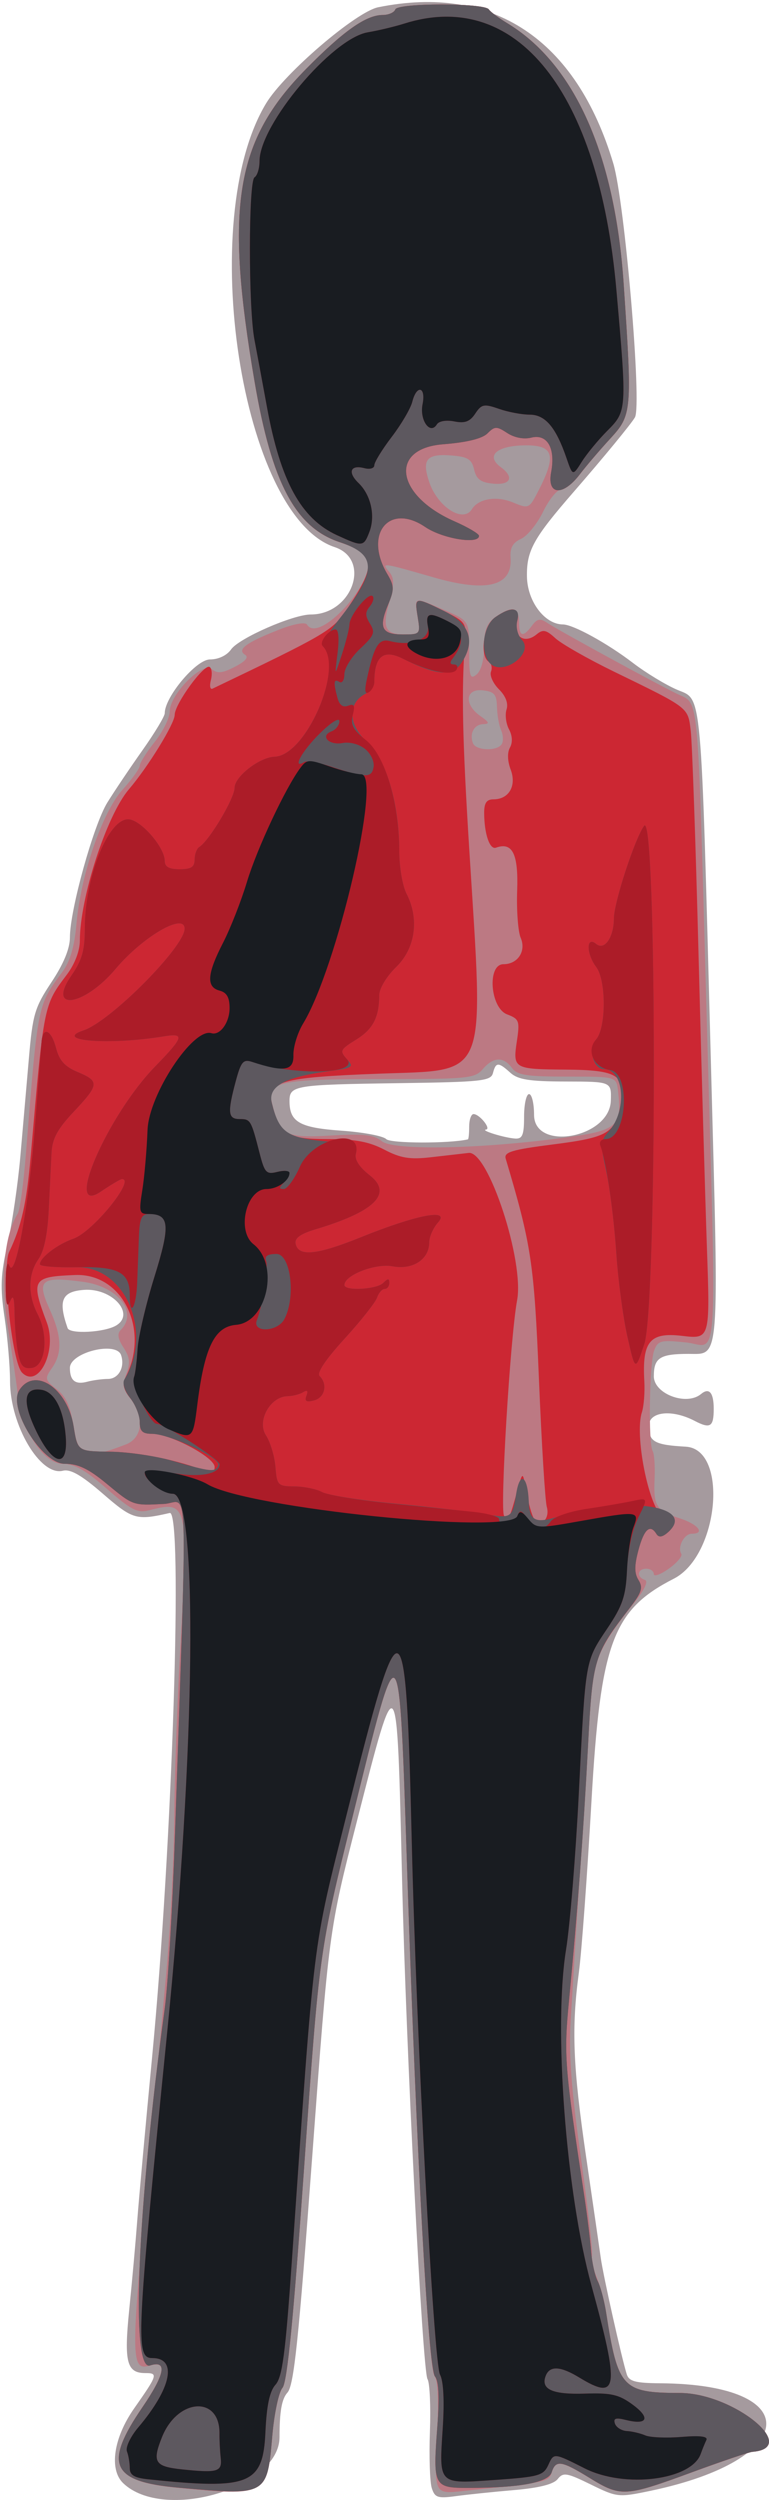 <?xml version="1.0" encoding="UTF-8"?>
<svg viewBox="0 0 154.084 500.398" xmlns="http://www.w3.org/2000/svg">
 <g transform="translate(-296.81 -164.44)">
  <g transform="translate(78.792 -13.132)">
   <g transform="translate(-9.091,6.061)">
    <path d="m313.62 669.52c-0.382-1.203-0.547-6.31-0.367-11.349s-0.037-9.736-0.481-10.44c-1.013-1.603-4.305-66.215-5.106-100.22-1.022-43.355-0.919-43.225-9.045-11.439-5.609 21.939-5.609 21.939-8.963 67.258-2.717 36.706-3.657 45.653-4.947 47.079-1.145 1.265-1.593 3.775-1.593 8.931 0 10.168-23.195 16.984-31.329 9.206-2.86-2.734-1.928-9.081 2.195-14.96 4.712-6.718 4.826-7.075 2.256-7.075-3.745 0-4.306-2.193-3.24-12.673 0.55-5.405 1.272-13.427 1.606-17.827s1.685-19.25 3.003-33c4.049-42.245 6.214-109.28 3.509-108.66-6.692 1.534-7.414 1.325-13.411-3.864-4.295-3.717-6.484-4.972-8.008-4.589-4.522 1.135-10.581-9.144-10.581-17.951 0-2.947-0.49-8.65-1.088-12.673-0.905-6.082-0.805-8.576 0.593-14.791 0.925-4.111 2.078-11.975 2.562-17.475s1.256-14.353 1.714-19.674c0.758-8.798 1.168-10.177 4.526-15.235 2.435-3.668 3.692-6.714 3.692-8.948 0-5.494 4.732-22.53 7.502-27.006 1.408-2.276 4.571-6.979 7.029-10.452s4.469-6.808 4.469-7.412c0-3.274 6.298-10.773 9.047-10.773 1.71 0 3.399-0.799 4.247-2.009 1.575-2.248 12.411-6.991 15.974-6.991 8.296 0 12.198-11.02 4.776-13.486-18.689-6.207-27.85-65.541-13.718-88.846 3.649-6.018 18.008-18.312 22.438-19.211 22.993-4.669 39.675 6.402 47.117 31.269 2.295 7.669 5.763 48.338 4.334 50.819-0.75 1.302-6.282 8.026-12.25 14.888-8.104 9.319-9.469 11.786-9.388 16.972 0.077 4.96 3.549 9.575 7.213 9.589 2.033 8e-3 8.88 3.766 14.014 7.691 2.583 1.975 6.564 4.393 8.847 5.374 5.093 2.189 4.736-1.765 6.806 75.38 1.611 60.047 1.805 57.56-4.497 57.56-5.731 0-6.959 0.791-6.959 4.479 0 3.529 6.528 5.987 9.454 3.559 1.635-1.357 2.546-0.297 2.546 2.962 0 3.619-0.68 4.048-3.821 2.41-4.577-2.388-9.179-1.871-9.179 1.031 0 3.142 1.154 3.787 7.389 4.132 8.603 0.476 6.671 21.805-2.393 26.429-12.229 6.239-14.68 12.86-16.491 44.547-0.847 14.823-1.982 30.246-2.523 34.273-1.501 11.192-1.202 18.755 1.461 36.969 1.344 9.19 2.663 18.284 2.932 20.209 0.497 3.558 4.186 20.042 5.202 23.244 0.45 1.419 1.746 1.764 6.74 1.8 29.285 0.206 27.894 15.276-1.987 21.528-6.418 1.343-6.691 1.314-11.965-1.268-4.821-2.361-5.528-2.476-6.631-1.082-0.822 1.039-3.743 1.775-8.735 2.201-4.125 0.352-9.368 0.895-11.651 1.208-3.647 0.499-4.236 0.302-4.846-1.62zm-64.87-222c2.126-0.014 3.425-2.374 2.62-4.764-0.96-2.852-10.254-0.533-10.254 2.559 0 2.55 1.078 3.407 3.475 2.763 1.114-0.299 2.986-0.55 4.159-0.558zm1.617-10.688c3.922-2.32-0.78-7.543-6.426-7.137-4.451 0.32-5.219 2.109-3.286 7.649 0.434 1.243 7.363 0.878 9.712-0.512zm70.5-37.268c0.138-0.032 0.25-1.182 0.25-2.557s0.395-2.5 0.878-2.5c1.195 0 3.59 2.975 2.495 3.1-1.244 0.142 3.78 1.681 5.878 1.801 1.422 0.081 1.75-0.743 1.75-4.4 0-2.475 0.45-4.5 1-4.5s1 1.862 1 4.138c0 7.416 15.145 4.641 15.38-2.818 0.12-3.82 0.12-3.82-9.046-3.839-7.269-0.015-9.562-0.377-11.079-1.75-2.402-2.174-2.908-2.167-3.487 0.046-0.421 1.609-2.202 1.801-18.867 2.034-20.851 0.291-21.902 0.462-21.902 3.566 0 4.209 2.007 5.357 10.383 5.941 4.336 0.302 8.386 1.062 9 1.69 0.86 0.878 12.606 0.915 16.367 0.051z" fill="#a59a9e"/>
    <path d="m262.375,669.437c-12.961-1.254-14.448-4.786-6.755-16.045 4.561-6.676 5.087-9.527 1.549-8.404-3.741,1.188-3.815-1.293-.962-32.482 1.534-16.775 3.445-37.7 4.246-46.5s1.503-22.525 1.561-30.5c.058-7.975.592-23.05 1.188-33.5 1.693-29.72 1.587-30.195-6.277-28.181-2.272.582-3.571-.085-8.406-4.315-4.298-3.761-6.509-5.003-8.903-5.003-3.744,0-8.159-6.747-8.911-13.62-.234-2.134-1.136-8.253-2.005-13.597-1.566-9.632-.813-18.373 1.97-22.877 .424-.686 1.153-6.009 1.62-11.827 2.445-30.475 2.297-29.734 7.347-36.579 1.522-2.063 2.392-5.032 2.784-9.508 .864-9.86 5.182-22.423 9.256-26.933 1.889-2.091 3.434-4.248 3.434-4.793s1.35-2.69 3-4.766 3-4.806 3-6.066c0-3.425 6.557-10.046 8.419-8.501 1.128.936 2.13.835 4.655-.471 2.111-1.092 2.807-1.917 2.025-2.401-1.668-1.031.174-2.409 6.614-4.947 3.134-1.235 5.446-1.667 5.806-1.083 2.423,3.92 13.944-8.777 12.166-13.408-.298-.778-2.831-2.174-5.628-3.103-8.854-2.941-13.566-11.8-17.029-32.019-6.024-35.168-3.865-48.331 10.278-62.672 7.538-7.643 12.044-10.818 15.36-10.824 1.192-.002 2.333-.503 2.537-1.114 .441-1.322 17.901-1.322 18.747-.001 .302.472 1.947,1.704 3.656,2.736 13.492,8.155 21.602,26.282 23.356,52.204 1.726,25.513 1.662,26.252-2.713,30.998-2.062,2.238-4.797,5.442-6.076,7.121s-2.973,3.052-3.763,3.052-2.401,1.985-3.58,4.41-3.173,4.88-4.432,5.453c-1.659.756-2.235,1.789-2.094,3.752 .41,5.709-4.701,7.034-15.353,3.978-10.602-3.041-10.565-3.037-8.947-1.087 .997,1.201 1,2.401.015,5.921-1.487,5.31-.878,6.572 3.17,6.572 2.952,0 3.05-.136 2.504-3.5-.67-4.127-.891-4.071 5.371-1.377 4.935,2.123 4.935,2.123 4.935,8.123 0,5.219.195,5.837 1.5,4.754 .91-.755 1.5-2.945 1.5-5.566 0-3.331.509-4.677 2.223-5.878 3.193-2.236 4.777-1.923 4.777.943 0,2.94.783,3.168 2.581.75 1.066-1.433 1.629-1.532 3.11-.543 2.252,1.502 21.657,12.092 26.061,14.221 4.348,2.103 4.004-1.536 5.73,60.573 2.157,77.603 2.606,69.892-4.032,69.207-5.053-.521-5.625-.377-6.378,1.61-.951,2.508-1.196,18.673-.304,20.116 .327.529.504,3.01.393,5.514-.245,5.555.312,6.428 5.089,7.986 3.675,1.198 5.111,3.067 2.357,3.067-1.522,0-2.923,2.68-2.099,4.014 .283.458-.84,1.798-2.497,2.978s-3.012,1.664-3.012,1.077-.675-1.068-1.5-1.068c-1.794,0-2.007,1.664-.286,2.238 .767.256-.092,2.036-2.333,4.833-6.564,8.198-8.135,11.652-8.538,18.774-.207,3.66-1.07,17.68-1.918,31.155s-1.784,28.55-2.081,33.5c-.403,6.722.132,13.774 2.115,27.86 1.46,10.373 2.422,19.093 2.138,19.377s.089,1.968.83,3.742 1.661,5.204 2.045,7.623c2.365,14.925 3.236,15.863 14.744,15.883 10.696.019 24.246,11.002 14.535,11.782-.688.055-6.2,1.92-12.25,4.145-13.225,4.862-14.133,4.911-20.346,1.088-5.691-3.502-6.808-3.667-7.614-1.126-.608,1.915-.672,1.929-17.776,3.746-5.736.609-5.736.609-5.191-10.582 .346-7.113.164-11.65-.499-12.45-1.247-1.502-3.65-45.681-5.459-100.347-1.676-50.654-1.375-50.346-11.044-11.3-6.577,26.56-6.577,26.56-9.606,69.517-2.171,30.785-3.408,43.395-4.367,44.5-.736.848-1.65,5.139-2.031,9.534-1.049,12.105-1.206,12.19-19.302,10.439zm-10.013-208.818c3.339-1.291 3.766-5.636.902-9.174-1.493-1.843-1.65-2.807-.819-5.01 .801-2.123.672-3.273-.587-5.194-1.132-1.727-1.3-2.782-.562-3.519 3.521-3.521-.5-8.683-7.501-9.629-8.503-1.148-9.409-.409-6.732,5.49 2.434,5.364 2.567,8.738.466,11.739-1.494,2.133-1.44,2.376.943,4.25 1.789,1.407 2.727,3.368 3.212,6.71 1.014,6.997 2.37,7.547 10.68,4.335zm85.75-61.122c12.822-1.61 13.671-2.246 12.828-9.62-.328-2.871-.328-2.871-10.158-2.871-8.207,0-10.041-.289-11.11-1.75-1.684-2.302-3.718-2.214-5.828.25-1.598,1.867-2.95,2-20.288,2-20.6,0-23.021.532-21.964,4.832 1.575,6.408 2.644,6.998 11.723,6.467 6.668-.39 8.69-.168 10.297,1.132 2.243,1.813 18.169,1.61 34.5-.441zm-10.47-79.038c.356-.576.304-1.814-.115-2.75s-.797-3.052-.839-4.702c-.063-2.507-.528-3.052-2.826-3.316-3.513-.404-3.826,2.822-.5,5.142 1.79,1.249 1.909,1.58.583,1.622-1.825.057-2.8,1.841-2.079,3.802 .557,1.515 4.871,1.666 5.775.202zm-5.986-47.022c1.312-2.122 4.913-2.721 8.211-1.365 3.237,1.33 3.265,1.316 5.25-2.574 3.574-7.005 2.886-8.975-3.087-8.84-5.502.124-7.617,2.134-4.58,4.354 2.755,2.015 1.988,3.654-1.548,3.308-2.479-.242-3.342-.883-3.789-2.813-.475-2.053-1.266-2.557-4.421-2.818-5.077-.42-6.093.731-4.61,5.223 1.667,5.052 6.816,8.37 8.575,5.525z" fill="#bc7983"/>
    <path d="m262.906,669.453c-13.514-1.202-15.081-4.654-7.287-16.061 4.561-6.676 5.087-9.527 1.549-8.404-3.916,1.243-2.578-31.136 2.952-71.482 .641-4.675 1.566-20.425 2.055-35 2.497-74.329 2.763-66.233-2.174-65.968-6.272.338-6.191.366-11.514-4.032-3.657-3.022-5.717-4-8.425-4-4.536,0-11.407-11.13-9.094-14.731 3.076-4.789 9.662-.416 10.892,7.231 .804,5 .804,5 7.277,5.076 5.705.067 13.967,1.751 19.223,3.917 1.235.509 1.75.253 1.75-.869 0-1.913-8.867-6.624-12.467-6.624-2.004,0-2.533-.499-2.533-2.389 0-1.314-.858-3.448-1.905-4.742-1.251-1.545-1.621-2.885-1.076-3.902 5.138-9.601-.369-21.119-9.923-20.755-8.644.329-8.972.876-5.716,9.512 2.124,5.633-1.67,13.32-4.953,10.037-1.997-1.997-4.059-21.113-2.604-24.146 2.452-5.114 3.503-9.763 4.32-19.113 2.683-30.701 2.583-30.201 7.272-36.444 1.585-2.11 2.586-4.745 2.586-6.803 0-8.524 5.361-25.038 9.822-30.253 3.833-4.481 9.178-13.161 9.178-14.903 0-2.166 5.907-10.272 6.995-9.599 .449.278.566,1.465.259,2.638s-.152,1.939.344,1.702c22.398-10.716 23.995-11.643 26.593-15.436 6.363-9.287 6.186-11.45-1.135-13.882-8.854-2.941-13.566-11.8-17.029-32.019-6.024-35.168-3.865-48.331 10.278-62.672 7.538-7.643 12.044-10.818 15.36-10.824 1.192-.002 2.333-.503 2.537-1.114 .441-1.322 17.901-1.322 18.747-.001 .302.472 1.947,1.704 3.656,2.736 13.492,8.155 21.602,26.282 23.356,52.204 1.726,25.513 1.662,26.252-2.713,30.998-2.062,2.238-4.797,5.442-6.076,7.121-3.379,4.434-6.61,4.19-5.742-.434 .902-4.807-.773-7.717-3.979-6.913-1.493.375-3.395.012-4.817-.92-2.125-1.392-2.504-1.385-3.962.073-1.051,1.051-4.149,1.81-8.893,2.179-10.882.846-9.498,10.246 2.27,15.413 2.696,1.184 4.913,2.49 4.926,2.903 .056,1.793-7.31.595-10.762-1.75-7.254-4.929-12.36,1.368-7.618,9.395 1.414,2.393 1.432,3.1.161,6.154-1.926,4.628-1.269,5.95 2.956,5.95 3.496,0 3.539-.051 2.979-3.5-.66-4.068-.61-4.079 5.306-1.166 4.327,2.13 4.488,2.369 4.181,6.191-.747,9.309-.542,19.345.845,41.475 2.935,46.806 4.041,44.077-18.208,44.916-19.482.735-22.412,1.547-21.338,5.916 1.538,6.257 2.936,7.168 11.012,7.168 5.642,0 8.432.514 11.515,2.121 3.252,1.695 5.115,2.001 9.281,1.523l7.633-.871c3.91-.441 11.159,21.627 9.691,29.504-1.379,7.399-3.482,42.254-2.602,43.133 .958.958 1.003.87 2.754-5.41 .976-3.5.976-3.5 1.712.612 .405,2.262 1.088,4.682 1.518,5.378 1.207,1.953 3.263.073 2.572-2.353-.335-1.175-1.044-12.67-1.577-25.544-.963-23.277-1.508-26.89-6.662-44.172-.391-1.31 1.233-1.796 9.541-2.855 11.044-1.407 12.468-2.272 13.532-8.217 1.005-5.614-.717-6.675-10.958-6.75-10.515-.077-10.702-.184-9.879-5.669 .613-4.086.476-4.463-1.952-5.387-3.402-1.293-4.041-10.042-.733-10.042 2.878,0 4.601-2.633 3.455-5.28-.529-1.221-.847-5.481-.706-9.467 .259-7.337-.947-9.771-4.249-8.578-1.252.453-2.343-2.743-2.364-6.926-.01-2.028.479-2.75 1.864-2.75 3.099,0 4.67-2.71 3.448-5.949-.648-1.716-.704-3.41-.147-4.407 .566-1.012.494-2.388-.192-3.669-.604-1.128-.825-2.911-.491-3.962 .389-1.226-.157-2.674-1.522-4.04-1.171-1.171-1.888-2.754-1.595-3.519s.103-1.657-.423-1.982c-1.922-1.188-1.056-7.29 1.266-8.916 3.412-2.39 5.109-2.014 4.361.965s1.578,4.419 3.958,2.443c1.246-1.034 1.912-.894 3.737.789 1.221,1.126 6.496,4.128 11.721,6.671 15.203,7.4 14.822,7.107 15.404,11.852 .285,2.323.988,22.448 1.562,44.723 .574,22.275 1.331,48.724 1.682,58.776 .638,18.276.638,18.276-4.979,17.615-6.469-.76-8.018,1.101-7.564,9.086 .126,2.213-.096,5.016-.492,6.23-1.468,4.495 1.282,18.593 4.064,20.833 2.218,1.786 2.345,2.197 1.017,3.299-1.024.85-1.727.918-2.164.21-1.268-2.052-2.469-.99-3.591,3.177-.852,3.163-.851,4.686.003,6.053 .938,1.502.632,2.485-1.721,5.524-7.217,9.322-7.482,10.193-8.394,27.579-.901,17.159-2.106,33.295-3.81,51.035-1.064,11.073-.908,13.069 3.047,39.083 .585,3.85 1.203,8.835 1.372,11.077s.763,4.942 1.319,6 1.327,3.948 1.712,6.423c2.334,14.996 3.227,15.964 14.747,15.985 10.696.019 24.246,11.002 14.535,11.782-.688.055-6.2,1.92-12.25,4.145-13.225,4.862-14.133,4.911-20.346,1.088-5.686-3.499-6.808-3.666-7.611-1.136-.649,2.044-6.344,3.112-16.686,3.128-6.942.011-7.128-.35-6.24-12.115 .453-6.001.305-9.265-.461-10.189-1.339-1.614-3.668-43.821-5.542-100.447-1.676-50.654-1.375-50.346-11.044-11.3-6.577,26.56-6.577,26.56-9.606,69.517-2.171,30.785-3.408,43.395-4.367,44.5-.736.848-1.65,5.139-2.031,9.534-1.047,12.083-.967,12.039-18.771,10.456z" fill="#cc2733"/>
    <path d="m262.906,669.453c-13.514-1.202-15.081-4.654-7.287-16.061 4.561-6.676 5.087-9.527 1.549-8.404-3.916,1.243-2.578-31.136 2.952-71.482 .641-4.675 1.566-20.425 2.055-35 2.497-74.329 2.763-66.233-2.174-65.968-6.272.338-6.191.366-11.514-4.032-3.657-3.022-5.717-4-8.425-4-4.536,0-11.407-11.13-9.094-14.731 3.076-4.789 9.662-.416 10.892,7.231 .804,5 .804,5 7.277,5.076 3.56.042 9.173.858 12.473,1.813 7.817,2.263 8.701,2.348 9.219.881 .508-1.438-9.775-6.271-13.343-6.271-1.831,0-2.376-.542-2.376-2.365 0-1.301-.866-3.466-1.925-4.812-1.099-1.397-1.598-2.976-1.164-3.679 5.845-9.457.213-22.695-9.567-22.488-4.039.086-7.344-.182-7.344-.595 0-1.319 3.529-4 6.736-5.118 3.867-1.348 12.482-11.942 9.711-11.942-.304,0-2.215,1.129-4.247,2.51-7.513,5.105 1.335-15.226 10.898-25.041 5.772-5.925 5.996-6.74 1.652-6.022-10.726,1.773-22.303.904-15.991-1.199 5.394-1.798 20.241-16.73 20.241-20.356 0-3.305-8.384,1.563-13.845,8.04-6.329,7.506-13.879,8.607-8.803,1.283 2.083-3.005 2.649-5 2.649-9.337 0-10.207 4.622-21.878 8.665-21.878 2.442,0 7.335,5.567 7.335,8.344 0,1.173.875,1.656 3,1.656 2.303,0 3-.451 3-1.941 0-1.067.426-2.204.947-2.526 1.979-1.223 7.053-9.729 7.059-11.833 .007-2.251 5.002-6.126 8.022-6.223 6.251-.202 13.96-17.822 9.673-22.108-.319-.319 1.113-2.723 3.182-5.341 7.718-9.764 7.754-12.991.173-15.509-8.854-2.941-13.566-11.8-17.029-32.019-6.024-35.168-3.865-48.331 10.278-62.672 7.538-7.643 12.044-10.818 15.36-10.824 1.192-.002 2.333-.503 2.537-1.114 .441-1.322 17.901-1.322 18.747-.001 .302.472 1.947,1.704 3.656,2.736 13.492,8.155 21.602,26.282 23.356,52.204 1.726,25.513 1.662,26.252-2.713,30.998-2.062,2.238-4.797,5.442-6.076,7.121-3.379,4.434-6.61,4.19-5.742-.434 .902-4.807-.773-7.717-3.979-6.913-1.493.375-3.395.012-4.817-.92-2.125-1.392-2.504-1.385-3.962.073-1.051,1.051-4.149,1.81-8.893,2.179-10.882.846-9.498,10.246 2.27,15.413 2.696,1.184 4.913,2.49 4.926,2.903 .056,1.793-7.31.595-10.762-1.75-7.254-4.929-12.36,1.368-7.618,9.395 1.414,2.393 1.432,3.1.161,6.154-1.926,4.628-1.269,5.95 2.956,5.95 3.496,0 3.539-.051 2.979-3.5-.66-4.066-.614-4.076 5.306-1.184 5.14,2.511 6.329,6.007 3.507,10.313-1.871,2.856-5,2.649-11.771-.779-3.915-1.982-5.736-.496-5.736,4.68 0,.77-.845,1.852-1.878,2.405-3.507,1.877-3.326,6.16.402,9.542 3.863,3.504 6.476,12.335 6.476,21.887 0,3.155.648,6.989 1.44,8.52 2.611,5.048 1.784,10.935-2.059,14.667-1.918,1.863-3.386,4.292-3.394,5.616-.026,4.493-1.242,6.828-4.652,8.936-3.187,1.97-3.322,2.253-1.852,3.878 1.488,1.644 1.263,1.796-3.616,2.443-8.82,1.17-12.213,3.05-11.408,6.322 1.434,5.834 2.925,6.936 10.369,7.67 6.06.597 6.898.92 6.485,2.5-.315,1.205.622,2.672 2.794,4.372 4.627,3.621.983,7.224-10.897,10.773-2.985.892-4.199,1.763-3.99,2.861 .511,2.684 4.194,2.328 13.12-1.272 11.178-4.507 17.979-5.806 15.41-2.942-.963,1.073-1.75,2.858-1.75,3.967 0,3.399-3.29,5.55-7.329,4.792-3.447-.647-9.671,1.766-9.671,3.75 0,1.252 6.478.906 7.8-.416 .933-.933 1.2-.933 1.2,0 0,.66-.42,1.2-.933,1.2s-1.202.787-1.532,1.75-3.268,4.67-6.529,8.238c-3.795,4.153-5.584,6.835-4.968,7.45 1.658,1.658 1.05,4.305-1.117,4.872-1.546.404-1.933.165-1.512-.935 .382-.994.162-1.228-.67-.714-.68.421-2.087.781-3.124.802-3.489.069-6.208,4.984-4.336,7.84 .871,1.329 1.727,4.168 1.903,6.307 .304,3.711.48,3.892 3.819,3.922 1.925.018 4.4.527 5.5,1.133s7.625,1.634 14.5,2.285 14.749,1.561 17.499,2.022c6.121,1.027 6.07,1.057 6.968-4.2 .745-4.362 2.263-3.304 2.478,1.728 .17,3.972 1.272,4.518 6.086,3.013 13.584-4.246 28.062-1.985 21.605,3.375-.991.822-1.665.874-2.106.161-1.268-2.052-2.469-.99-3.591,3.177-.852,3.163-.851,4.686.003,6.053 .938,1.502.632,2.485-1.721,5.524-7.217,9.322-7.482,10.193-8.394,27.579-.901,17.159-2.106,33.295-3.81,51.035-1.064,11.073-.908,13.069 3.047,39.083 .585,3.85 1.203,8.835 1.372,11.077s.763,4.942 1.319,6 1.327,3.948 1.712,6.423c2.334,14.996 3.227,15.964 14.747,15.985 10.696.019 24.246,11.002 14.535,11.782-.688.055-6.2,1.92-12.25,4.145-13.225,4.862-14.133,4.911-20.346,1.088-5.686-3.499-6.808-3.666-7.611-1.136-.649,2.044-6.344,3.112-16.686,3.128-6.942.011-7.128-.35-6.24-12.115 .453-6.001.305-9.265-.461-10.189-1.339-1.614-3.668-43.821-5.542-100.447-1.676-50.654-1.375-50.346-11.044-11.3-6.577,26.56-6.577,26.56-9.606,69.517-2.171,30.785-3.408,43.395-4.367,44.5-.736.848-1.65,5.139-2.031,9.534-1.047,12.083-.967,12.039-18.771,10.456zm-32.159-227.02c-.349-1.747-.667-5.258-.706-7.802-.053-3.503-.279-4.14-.93-2.625-.618,1.437-.859.452-.859-3.5 0-3.39.283-4.78.737-3.623 1.182,3.01 3.915-11.984 5.172-28.377 .612-7.975 1.188-15.4 1.281-16.5 .264-3.119 1.951-2.352 2.902,1.321 .638,2.462 1.753,3.694 4.314,4.763 4.41,1.843 4.345,2.487-.797,7.955-3.268,3.475-4.293,5.378-4.436,8.24-.102,2.047-.349,7.116-.548,11.264-.24,4.994-.938,8.364-2.064,9.973-2.12,3.027-2.174,7.17-.145,11.094 2.226,4.305 1.569,10.301-1.171,10.692-1.672.239-2.248-.363-2.75-2.875zm122.069-3.427c-.869-3.85-1.877-11.5-2.24-17s-1.259-12.7-1.992-16c-1.218-5.489-1.178-6.17.474-8 3.788-4.195 3.135-12.5-.983-12.5-2.088,0-3.164-4.122-1.544-5.912 2.05-2.265 2.082-11.84.048-14.529-2.002-2.647-2.032-6.272-.038-4.617 1.691,1.403 3.561-1.273 3.583-5.126 .018-3.167 4.147-15.818 6.036-18.493 2.571-3.642 2.615,95.881.047,103.678-1.812,5.5-1.812,5.5-3.392-1.5zm-27.504-134.7c-2.058-2.058-1.456-7.508 1.022-9.243 3.264-2.286 5.129-2.01 4.432.656-.341,1.304.043,2.901.935,3.886 2.449,2.706-3.793,7.298-6.39,4.7z" fill="#5d585f"/>
    <path d="m256.862,667.778c-2.847-.298-3.75-.84-3.75-2.25 0-1.022-.254-2.521-.565-3.331-.314-.817.702-2.968 2.282-4.832 6.641-7.834 7.864-13.859 2.814-13.859-3.4,0-3.244-3.428 2.946-65 5.718-56.874 6.259-108 1.143-108-2.193,0-6.463-3.491-5.476-4.477 .256-.256 2.915-.075 5.91.401 5.218.83 8.946.074 8.946-1.814 0-.997-11.045-8.111-12.593-8.111-1.289,0-5.091-7.978-4.518-9.48 .214-.561.518-3.045.675-5.52 .157-2.475 1.672-8.951 3.366-14.391 3.232-10.375 3.045-12.609-1.053-12.609-1.548,0-1.909.833-2.055,4.75l-.336,9.003c-.183,4.892-1.487,7.117-1.487,2.536 0-4.636-2.224-5.812-10.656-5.634-4.039.086-7.344-.182-7.344-.595 0-1.319 3.529-4 6.736-5.118 3.867-1.348 12.482-11.942 9.711-11.942-.304,0-2.215,1.129-4.247,2.51-7.513,5.105 1.335-15.226 10.898-25.041 5.772-5.925 5.996-6.74 1.652-6.022-10.726,1.773-22.303.904-15.991-1.199 5.394-1.798 20.241-16.73 20.241-20.356 0-3.305-8.384,1.563-13.845,8.04-6.329,7.506-13.879,8.607-8.803,1.283 2.083-3.005 2.649-5 2.649-9.337 0-10.207 4.622-21.878 8.665-21.878 2.442,0 7.335,5.567 7.335,8.344 0,1.173.875,1.656 3,1.656 2.303,0 3-.451 3-1.941 0-1.067.426-2.204.947-2.526 1.979-1.223 7.053-9.729 7.059-11.833 .007-2.251 5.002-6.126 8.022-6.223 6.298-.203 13.951-17.83 9.621-22.16-.772-.772 1.212-3.316 2.586-3.316 .6,0 .755,1.877.394,4.75-.597,4.75-.597,4.75.871.25 .807-2.475 1.49-5.175 1.516-6 .061-1.902 3.826-6.489 4.649-5.666 .34.34.077,1.268-.582,2.063-.935,1.127-.924,1.887.048,3.445 1.094,1.752.854,2.367-1.943,4.98-1.755,1.639-3.191,3.952-3.191,5.138s-.45,1.88-1,1.54c-1.136-.702-1.227.051-.388,3.181 .391,1.458 1.099,1.983 2.136,1.586 1.227-.471 1.423-.085.938,1.848-.489,1.949.05,2.972 2.66,5.055 3.803,3.034 6.654,12.578 6.654,22.273 0,3.111.648,6.909 1.44,8.441 2.611,5.048 1.784,10.935-2.059,14.667-1.918,1.863-3.386,4.292-3.394,5.616-.026,4.493-1.242,6.828-4.652,8.936-3.182,1.966-3.321,2.255-1.858,3.872 2.738,3.026-10.169,3.408-19.003.562-1.74-.56-2.2-.006-3.25,3.92-1.683,6.294-1.549,7.544.808,7.544 2.17,0 2.276.183 3.983,6.843 1.004,3.918 1.351,4.283 3.549,3.731 2.628-.66 3.162.301 1.237,2.227-.933.933-.921,1.2.056,1.2 .691,0 2.144-2.006 3.228-4.459 2.534-5.728 12.643-8.039 11.21-2.562-.295,1.127.705,2.659 2.811,4.307 4.627,3.621.983,7.224-10.897,10.773-2.985.892-4.199,1.763-3.99,2.861 .511,2.684 4.194,2.328 13.12-1.272 11.178-4.507 17.979-5.806 15.41-2.942-.963,1.073-1.75,2.858-1.75,3.967 0,3.399-3.29,5.55-7.329,4.792-3.447-.647-9.671,1.766-9.671,3.75 0,1.252 6.478.906 7.8-.416 .933-.933 1.2-.933 1.2,0 0,.66-.42,1.2-.933,1.2s-1.202.787-1.532,1.75-3.268,4.67-6.529,8.238c-3.795,4.153-5.584,6.835-4.968,7.45 1.658,1.658 1.05,4.305-1.117,4.872-1.546.404-1.933.165-1.512-.935 .382-.994.162-1.228-.67-.714-.68.421-2.087.781-3.124.802-3.489.069-6.208,4.984-4.336,7.84 .871,1.329 1.727,4.168 1.903,6.307 .304,3.711.48,3.892 3.819,3.922 1.925.018 4.4.52 5.5,1.116s7.175,1.612 13.5,2.257 13.863,1.413 16.75,1.706 5.25.95 5.25,1.461c0,1.547 3.021,1.038 3.656-.617 .499-1.301.819-1.222 2.025.5 1.709,2.441 3.194,2.598 4.727.502 .632-.865 3.759-1.934 7.11-2.431 3.29-.488 7.413-1.194 9.161-1.568 3.179-.679 3.179-.679 1.212,3.296-1.17,2.365-2.086,6.563-2.26,10.361-.248,5.411-.846,7.21-3.918,11.795-4.504,6.722-4.366,5.927-5.743,33.09-.627,12.375-1.777,26.438-2.556,31.25-2.529,15.639-.036,48.552 5.095,67.25 5.68,20.699 5.354,23.137-2.457,18.386-3.777-2.297-5.919-2.399-6.717-.319-1.033,2.691 1.335,3.759 7.873,3.548 5.294-.17 6.816.185 9.603,2.244 3.579,2.643 2.904,4.109-1.397,3.03-2.036-.511-2.564-.339-2.208.719 .258.765 1.329,1.439 2.38,1.497s2.716.45 3.698.871 4.258.56 7.278.309c3.74-.31 5.324-.11 4.965.629-.29.597-.797,1.841-1.127,2.765-1.878,5.269-15.235,6.942-23.225,2.909-6.201-3.131-6.201-3.131-7.286-.751-.996,2.187-1.861,2.434-10.659,3.053-11.517.81-11.262,1.062-10.52-10.388 .354-5.471.153-9.386-.55-10.699-1.252-2.339-4.749-68.165-5.647-106.304-1.166-49.483-2.023-49.887-12.981-6.114-7.029,28.078-6.438,23.273-11.088,90.101-1.259,18.095-1.892,22.849-3.24,24.338-1.177,1.3-1.78,4.133-2.026,9.513-.479,10.475-3.158,11.554-23.429,9.433zm14.473-4.271c-.152-1.375-.265-3.578-.249-4.896 .09-7.63-8.389-7.103-11.518.715-2.009,5.02-1.463,5.891 4.044,6.464 7.126.74 8.028.474 7.723-2.282zm12.742-227.934c2.346-4.384 1.302-13.066-1.572-13.066-1.757,0-2.441.433-2.097,1.329 .523,1.362-.619,8.79-1.832,11.921-.994,2.565 4.121,2.393 5.501-.184zm16.181-114.148c-1.177-.953-3.083-1.461-4.48-1.194-2.76.528-4.619-1.421-2.229-2.337 .86-.33 1.563-1.244 1.563-2.032 0-.821-1.707.258-4,2.529-3.546,3.511-5.543,7.189-3.074,5.663 .509-.315 2.872.071 5.25.856 7.082,2.34 8.287,2.362 8.671.161 .197-1.125-.541-2.707-1.701-3.646zm-65.775,136.768c-2.975-6.067-2.676-9.01.865-8.505 2.661.379 4.472,3.801 4.926,9.307 .528,6.405-2.458,5.992-5.791-.802zm-3.736-15.758c-.349-1.747-.667-5.258-.706-7.802-.053-3.503-.279-4.14-.93-2.625-.618,1.437-.859.452-.859-3.5 0-3.39.283-4.78.737-3.623 1.182,3.01 3.915-11.984 5.172-28.377 .612-7.975 1.188-15.4 1.281-16.5 .264-3.119 1.951-2.352 2.902,1.321 .638,2.462 1.753,3.694 4.314,4.763 4.41,1.843 4.345,2.487-.797,7.955-3.268,3.475-4.293,5.378-4.436,8.24-.102,2.047-.349,7.116-.548,11.264-.24,4.994-.938,8.364-2.064,9.973-2.12,3.027-2.174,7.17-.145,11.094 2.226,4.305 1.569,10.301-1.171,10.692-1.672.239-2.248-.363-2.75-2.875zm122.077-3.427c-.865-3.85-1.858-11.275-2.208-16.5-.589-8.784-2.059-18.676-3.228-21.724-.269-.702.218-1.276 1.082-1.276 4.25,0 5.102-13.222.89-13.82-3.269-.464-4.846-3.861-2.828-6.092 2.05-2.265 2.082-11.84.048-14.529-2.002-2.647-2.032-6.272-.038-4.617 1.691,1.403 3.561-1.273 3.583-5.126 .018-3.167 4.147-15.818 6.036-18.493 2.571-3.642 2.615,95.881.047,103.678-1.812,5.5-1.812,5.5-3.384-1.5zm-52.192-131.625c1.447-6.652 2.363-8.139 4.646-7.542 4.263,1.115 8.058-.379 7.561-2.976-.524-2.742.297-2.913 4.233-.877 2.921,1.511 3.203,4.163.772,7.27-.662.847-.597,1.25.203,1.25 .65,0 .887.476.527,1.059-.825,1.334-5.721.327-10.728-2.208-3.909-1.979-5.736-.496-5.736,4.656 0,.757-.498,1.684-1.107,2.06-.777.48-.888-.323-.373-2.691zm-6.021-28.756c-7.188-3.301-11.295-10.813-14.006-25.619-.906-4.95-2.037-11.025-2.511-13.5-1.223-6.375-1.21-31.742.017-32.5 .55-.34 1-1.799 1-3.243 0-7.297 14.539-24.581 21.687-25.784 2.097-.353 5.388-1.139 7.313-1.746 22.493-7.102 38.99,13.577 42.5,53.274 2.124,24.025 2.107,24.296-1.793,28.202-1.811,1.814-4.117,4.606-5.125,6.204-1.833,2.906-1.833,2.906-3.086-.741-2.116-6.155-4.251-8.665-7.37-8.665-1.555,0-4.329-.523-6.163-1.163-2.991-1.043-3.48-.944-4.742.956-1.069,1.61-2.077,1.985-4.193,1.562-1.604-.321-3.087-.07-3.496.592-1.349,2.182-3.502-.851-2.865-4.035 .706-3.53-1.183-3.98-2.059-.49-.335,1.333-2.183,4.487-4.108,7.009s-3.5,5.084-3.5,5.694c0,.616-.889.876-1.999.585-2.796-.731-3.404.825-1.164,2.98 2.47,2.376 3.406,6.54 2.189,9.74-1.157,3.042-1.356,3.063-6.526.689z" fill="#ac1c28"/>
    <path d="m256.862,667.778c-2.847-.298-3.75-.84-3.75-2.25 0-1.022-.254-2.521-.565-3.331-.314-.817.702-2.968 2.282-4.832 6.641-7.834 7.864-13.859 2.814-13.859-3.4,0-3.244-3.428 2.946-65 5.718-56.874 6.259-108 1.143-108-2.096,0-5.62-2.702-5.62-4.31 0-1.247 9.519.579 12.576,2.413 7.957,4.773 60.616,10.167 62.077,6.358 .44-1.147.878-1.034 2.198.566 1.598,1.937 1.91,1.952 10.149.487 11.942-2.123 12.173-2.098 10.925,1.184-.564,1.484-1.152,5.422-1.306,8.75-.233,5.033-.89,6.962-3.905,11.461-4.504,6.722-4.366,5.927-5.743,33.09-.627,12.375-1.777,26.438-2.556,31.25-2.529,15.639-.036,48.552 5.095,67.25 5.68,20.699 5.354,23.137-2.457,18.386-3.777-2.297-5.919-2.399-6.717-.319-1.033,2.691 1.335,3.759 7.873,3.548 5.294-.17 6.816.185 9.603,2.244 3.579,2.643 2.904,4.109-1.397,3.03-2.036-.511-2.564-.339-2.208.719 .258.765 1.329,1.439 2.38,1.497s2.716.45 3.698.871 4.258.56 7.278.309c3.74-.31 5.324-.11 4.965.629-.29.597-.797,1.841-1.127,2.765-1.878,5.269-15.235,6.942-23.225,2.909-6.201-3.131-6.201-3.131-7.286-.751-.996,2.187-1.861,2.434-10.659,3.053-11.517.81-11.262,1.062-10.52-10.388 .354-5.471.153-9.386-.55-10.699-1.252-2.339-4.749-68.165-5.647-106.304-1.166-49.483-2.023-49.887-12.981-6.114-7.029,28.078-6.438,23.273-11.088,90.101-1.259,18.095-1.892,22.849-3.24,24.338-1.177,1.3-1.78,4.133-2.026,9.513-.479,10.475-3.158,11.554-23.429,9.433zm14.473-4.271c-.152-1.375-.265-3.578-.249-4.896 .09-7.63-8.389-7.103-11.518.715-2.009,5.02-1.463,5.891 4.044,6.464 7.126.74 8.028.474 7.723-2.282zm-36.851-205.315c-2.975-6.067-2.676-9.01.865-8.505 2.661.379 4.472,3.801 4.926,9.307 .528,6.405-2.458,5.992-5.791-.802zm26.418-.592c-3.638-1.562-7.866-8.041-6.9-10.573 .214-.561.518-3.045.675-5.52 .157-2.475 1.672-8.951 3.366-14.391 3.256-10.453 3.053-12.609-1.183-12.609-1.836,0-1.942-.405-1.239-4.75 .423-2.612.896-8.047 1.051-12.076 .274-7.108 9.121-20.5 12.796-19.367 1.718.529 3.645-2.127 3.645-5.023 0-2.13-.566-3.119-2-3.494-2.71-.709-2.521-3.345.687-9.573 1.478-2.869 3.637-8.367 4.799-12.217 2.002-6.636 7.749-18.872 10.719-22.819 1.282-1.703 1.652-1.72 5.832-.265 2.455.855 5.309,1.561 6.342,1.569 4.172.032-4.851,38.707-11.636,49.874-1.123,1.848-2.003,4.706-1.956,6.352 .089,3.139-1.844,3.45-8.314,1.335-1.743-.57-2.199-.021-3.25,3.91-1.683,6.294-1.549,7.544.808,7.544 2.17,0 2.276.183 3.983,6.843 1.004,3.918 1.351,4.283 3.549,3.731 1.34-.336 2.437-.243 2.437.207 0,1.542-2.399,3.219-4.606,3.219-4.052,0-6.028,8.356-2.612,11.043 5.234,4.117 2.749,15.63-3.483,16.143-4.327.357-6.346,4.526-7.78,16.065-.846,6.807-.949,6.894-5.729,4.841zm49.429-155.406c-2.499-1.415-1.995-2.688 1.065-2.688 1.541,0 1.85-.525 1.472-2.5-.552-2.886.232-3.075 4.212-1.017 2.472,1.278 2.767,1.866 2.134,4.25-.851,3.208-5.04,4.13-8.883,1.954zm-15.719-23.568c-7.188-3.301-11.295-10.813-14.006-25.619-.906-4.95-2.037-11.025-2.511-13.5-1.223-6.375-1.21-31.742.017-32.5 .55-.34 1-1.799 1-3.243 0-7.297 14.539-24.581 21.687-25.784 2.097-.353 5.388-1.139 7.313-1.746 22.493-7.102 38.99,13.577 42.5,53.274 2.124,24.025 2.107,24.296-1.793,28.202-1.811,1.814-4.117,4.606-5.125,6.204-1.833,2.906-1.833,2.906-3.086-.741-2.116-6.155-4.251-8.665-7.37-8.665-1.555,0-4.329-.523-6.163-1.163-2.991-1.043-3.48-.944-4.742.956-1.069,1.61-2.077,1.985-4.193,1.562-1.604-.321-3.087-.07-3.496.592-1.349,2.182-3.502-.851-2.865-4.035 .706-3.53-1.183-3.98-2.059-.49-.335,1.333-2.183,4.487-4.108,7.009s-3.5,5.084-3.5,5.694c0,.616-.889.876-1.999.585-2.796-.731-3.404.825-1.164,2.98 2.47,2.376 3.406,6.54 2.189,9.74-1.157,3.042-1.356,3.063-6.526.689z" fill="#191c21"/>
   </g>
  </g>
 </g>
</svg>
